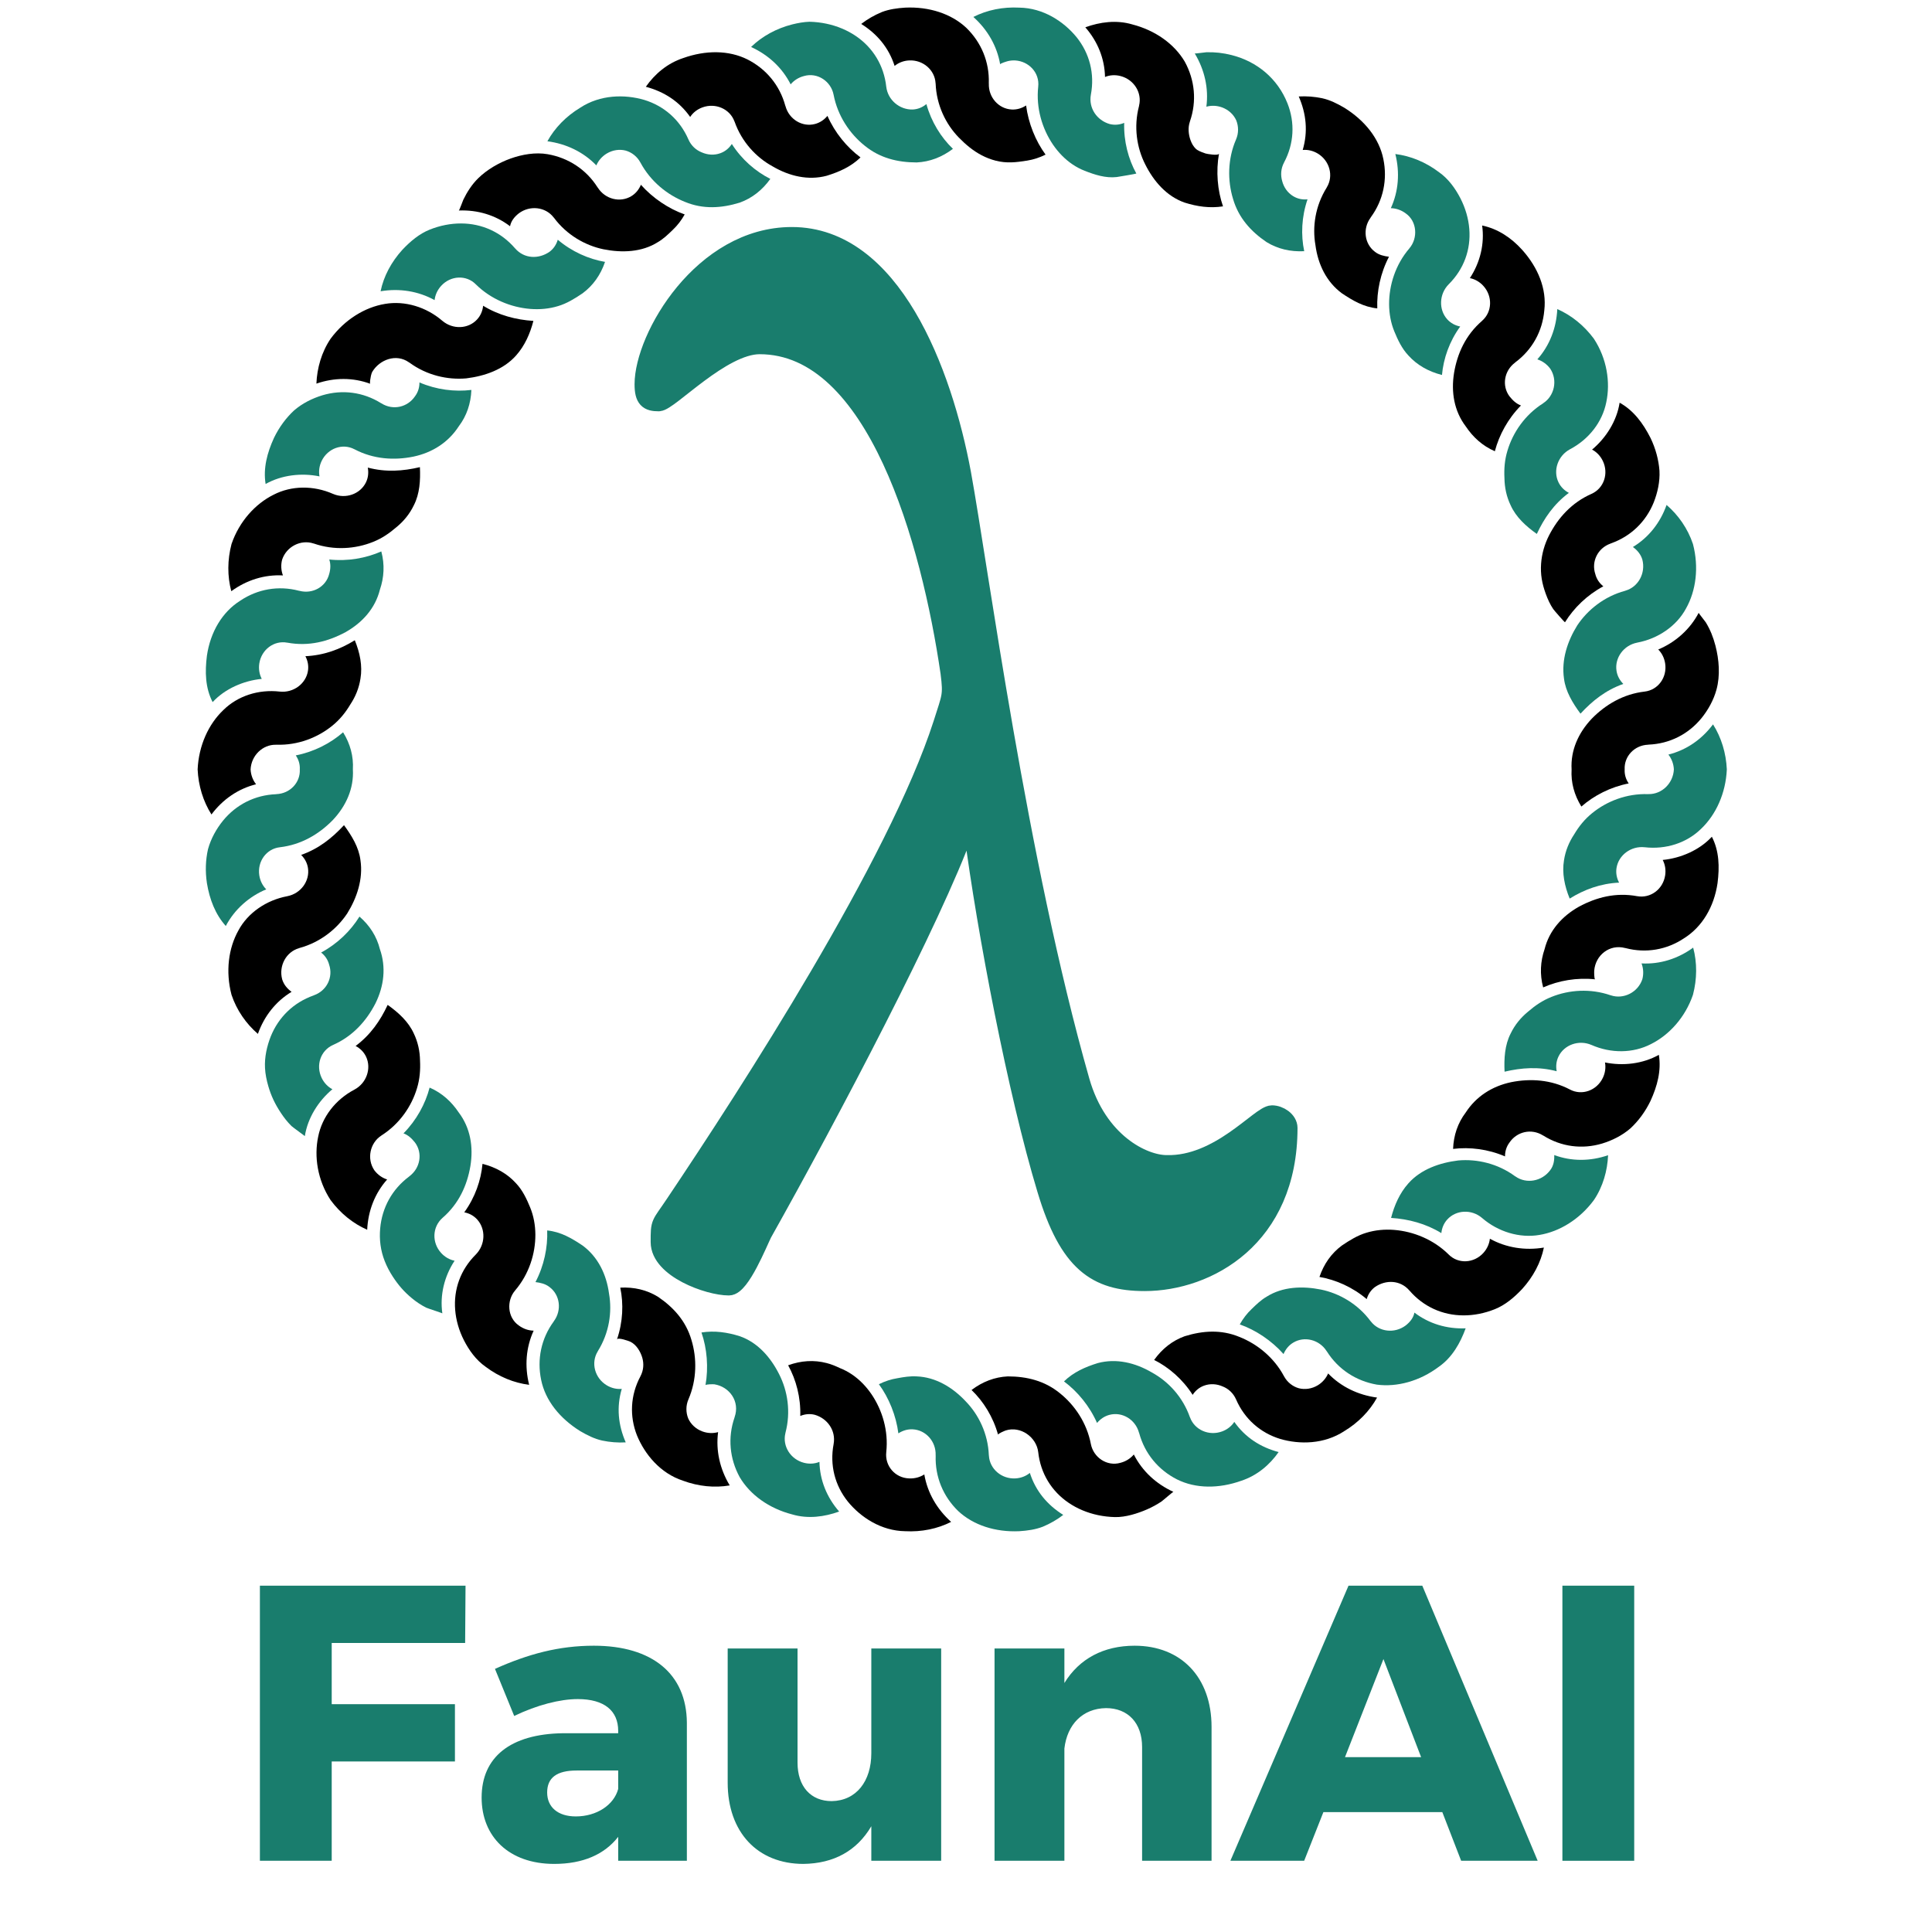 <?xml version="1.0" encoding="UTF-8" standalone="no"?>
<!DOCTYPE svg PUBLIC "-//W3C//DTD SVG 1.1//EN" "http://www.w3.org/Graphics/SVG/1.1/DTD/svg11.dtd">

<!-- Created with Vectornator (http://vectornator.io/) -->
<svg height="100%" stroke-miterlimit="10" style="fill-rule:nonzero;clip-rule:evenodd;stroke-linecap:round;stroke-linejoin:round;" version="1.1" viewBox="0 0 512 512" width="100%" xml:space="preserve" xmlns="http://www.w3.org/2000/svg" xmlns:vectornator="http://vectornator.io" xmlns:xlink="http://www.w3.org/1999/xlink">
<defs>
<clipPath id="TextBounds">
<rect height="120.281" width="512.359" x="0" y="391.123"/>
</clipPath>
</defs>
<g id="Layer-1" vectornator:layerName="Layer 1">
<path d="M442.141 199.972C442.993 201.049 443.523 202.421 443.593 203.904C443.417 207.593 440.398 210.506 436.894 210.444C436.841 210.444 436.793 210.458 436.744 210.453C431.074 210.263 425.809 212.333 421.921 215.505C419.953 217.095 418.435 218.987 417.19 221.084C415.805 223.166 414.86 225.466 414.476 227.968C413.903 231.366 414.635 234.84 415.981 238.135C419.807 235.757 424.167 234.124 429.075 233.907C428.452 232.721 428.183 231.409 428.391 230.046C428.916 226.613 432.239 224.147 435.826 224.529C435.84 224.529 435.853 224.529 435.862 224.529C441.493 225.171 446.996 223.397 450.813 219.64C454.736 215.915 457.344 210.237 457.627 203.904C457.433 199.578 456.17 195.443 453.968 191.963C450.959 195.983 446.885 198.784 442.141 199.972" fill="#197d6d" fill-rule="evenodd" opacity="1" stroke="none"/>
<path d="M439.45 172.122C440.398 173.069 441.065 174.362 441.285 175.833C441.85 179.522 439.397 182.877 435.826 183.278C430.213 183.926 425.482 186.724 421.833 190.458C418.28 194.209 416.197 198.851 416.489 203.904C416.29 207.358 417.177 210.668 419.079 213.745C422.442 210.81 426.802 208.56 431.621 207.619C430.879 206.534 430.482 205.281 430.553 203.904C430.372 200.43 433.139 197.505 436.744 197.355C436.793 197.35 436.841 197.338 436.894 197.333C442.486 197.103 447.45 194.566 450.928 190.299C452.653 188.158 454.11 185.584 454.882 182.766C455.919 178.993 455.57 174.812 454.608 171.097C454.326 170.008 453.977 168.93 453.549 167.884C453.126 166.86 452.627 165.864 452.044 164.919C451.881 164.659 450.129 162.478 450.169 162.408C447.865 166.812 443.96 170.246 439.45 172.122" fill="#000000" fill-rule="evenodd" opacity="1" stroke="none"/>
<path d="M432.733 144.964C433.845 145.749 434.825 146.883 435.24 148.308C436.166 151.883 434.158 155.547 430.791 156.521C430.738 156.538 430.694 156.566 430.641 156.578C425.165 158.065 420.752 161.584 417.98 165.748C415.407 169.898 413.744 174.844 414.476 179.839C414.896 183.264 416.793 186.345 418.845 189.129C422.009 185.709 425.526 182.894 430.195 181.247C429.247 180.294 428.598 179.125 428.391 177.762C427.865 174.323 430.306 170.996 433.849 170.311C433.871 170.308 433.889 170.299 433.911 170.294C439.374 169.27 444.317 165.929 446.824 161.23C449.467 156.521 450.266 150.32 448.651 144.173C447.274 140.065 444.776 136.504 441.66 133.816C439.979 138.551 436.916 142.43 432.733 144.964" fill="#197d6d" fill-rule="evenodd" opacity="1" stroke="none"/>
<path d="M421.917 119.148C423.104 119.774 424.119 120.811 424.763 122.147C426.383 125.516 425.028 129.443 421.736 130.891C416.533 133.185 412.905 137.236 410.518 141.878C409.335 144.181 408.594 146.769 408.408 149.346C408.201 152.232 408.66 154.65 409.631 157.333C410.156 158.772 410.761 160.135 411.621 161.411C411.851 161.751 414.679 164.993 414.741 164.902C417.08 161.123 420.579 157.695 424.9 155.378C423.872 154.563 423.117 153.485 422.777 152.147C421.669 148.86 423.382 145.267 426.802 144.054C426.842 144.042 426.877 144.014 426.921 143.997C432.208 142.13 436.206 138.234 438.262 133.123C439.264 130.568 439.931 127.66 439.776 124.756C439.56 121.884 438.779 118.909 437.402 116.054C435.434 112.187 432.936 108.778 429.216 106.721C428.47 111.536 425.637 116.037 421.917 119.148" fill="#000000" fill-rule="evenodd" opacity="1" stroke="none"/>
<path d="M410.805 97.677L410.805 97.677C412.879 100.741 411.917 104.936 408.991 106.834C408.96 106.857 408.934 106.888 408.898 106.91C404.106 109.951 400.924 114.628 399.49 119.439C398.748 121.867 398.567 124.28 398.695 126.724C398.731 129.219 399.247 131.649 400.346 133.926C401.762 137.069 404.423 139.477 407.27 141.499C409.22 137.329 411.802 133.569 415.765 130.617C414.578 129.986 413.616 129.058 413.016 127.814C411.506 124.685 412.861 120.781 416.043 119.072C416.052 119.067 416.061 119.058 416.074 119.055C421.074 116.416 424.639 111.848 425.685 106.583C426.802 101.315 425.866 95.069 422.393 89.765C419.812 86.279 416.458 83.561 412.698 81.91C412.46 86.945 410.663 91.57 407.411 95.233C408.713 95.649 409.918 96.492 410.805 97.677" fill="#197d6d" fill-rule="evenodd" opacity="1" stroke="none"/>
<path d="M393.104 75.763C395.606 78.512 395.452 82.66 392.791 84.99C392.773 85.007 392.76 85.03 392.738 85.052C388.387 88.821 386.211 93.683 385.346 98.79C384.507 103.909 385.372 108.94 388.422 112.97C390.341 115.833 392.826 118.141 396.153 119.584C397.283 115.268 399.626 110.948 403.073 107.454C401.824 106.998 400.897 106.116 400.037 105.035C397.95 102.254 398.603 98.265 401.493 96.102C401.537 96.071 401.568 96.028 401.612 95.992C406.096 92.648 408.775 87.745 409.256 82.246C409.922 76.583 407.623 70.939 403.391 66.212C400.487 62.992 396.939 60.639 392.782 59.762C393.462 64.602 392.274 69.531 389.534 73.702C390.84 73.963 392.107 74.665 393.104 75.763" fill="#000000" fill-rule="evenodd" opacity="1" stroke="none"/>
<path d="M373.488 65.833C369.799 70.15 368.109 75.573 368.126 80.626C368.14 83.154 368.594 85.599 369.508 87.828C370.426 90.053 371.498 92.365 373.237 94.204C375.549 96.769 378.59 98.478 382.138 99.372C382.535 95.004 384.101 90.475 386.97 86.531C385.659 86.266 384.477 85.652 383.545 84.633C381.215 82.06 381.379 77.917 383.907 75.352C383.912 75.349 383.912 75.349 383.916 75.344C387.963 71.323 389.821 66.111 389.379 60.657C389.159 57.938 388.369 55.18 387.032 52.563C385.681 49.96 383.881 47.397 381.277 45.578C377.817 42.97 373.837 41.324 369.777 40.817C371.008 45.731 370.629 50.707 368.585 55.168C369.945 55.194 371.335 55.657 372.522 56.543C375.584 58.676 375.779 63.128 373.528 65.776C373.51 65.793 373.501 65.816 373.488 65.833" fill="#197d6d" fill-rule="evenodd" opacity="1" stroke="none"/>
<path d="M345.232 39.743C346.551 39.615 347.959 39.929 349.23 40.696C352.394 42.617 353.449 46.628 351.626 49.629C351.604 49.669 351.595 49.708 351.569 49.748C348.563 54.563 347.751 60.093 348.603 64.951C349.283 70.113 351.547 74.721 355.607 77.726C358.497 79.652 361.361 81.358 364.993 81.729C364.83 77.242 365.818 72.405 368.095 68.04C366.838 67.886 365.47 67.59 364.384 66.735C361.599 64.659 361.074 60.625 363.201 57.714C363.237 57.666 363.254 57.612 363.29 57.564C366.591 53.049 367.725 47.559 366.599 42.13C365.492 36.659 361.644 31.901 356.255 28.552C354.384 27.462 352.491 26.5 350.43 26.045C348.36 25.609 346.26 25.446 344.181 25.564C346.176 30.146 346.661 34.89 345.232 39.743" fill="#000000" fill-rule="evenodd" opacity="1" stroke="none"/>
<path d="M319.124 40.546C318.361 40.283 317.43 39.934 316.887 39.414C316.256 38.812 315.823 38.023 315.523 37.216C314.958 35.692 314.777 33.835 315.32 32.277C315.338 32.229 315.338 32.18 315.356 32.136C317.187 26.845 316.653 21.231 313.974 16.337C311.221 11.669 306.199 8.05 300.047 6.466C295.872 5.234 291.508 5.825 287.62 7.233C290.89 10.989 292.734 15.513 292.84 20.398C294.063 19.89 295.501 19.779 296.936 20.15C300.51 21.064 302.695 24.572 301.869 27.969C301.856 28.028 301.86 28.085 301.843 28.138C300.4 33.627 301.256 39.165 303.502 43.575C305.748 48.067 309.19 52.039 313.952 53.694C317.253 54.735 320.603 55.234 324.111 54.687C322.637 50.45 322.213 45.4 323.047 40.702C322.933 41.341 319.839 40.798 319.468 40.671C319.358 40.631 319.243 40.591 319.124 40.546" fill="#000000" fill-rule="evenodd" opacity="1" stroke="none"/>
<path d="M319.702 28.279C321.009 27.909 322.469 27.952 323.864 28.464C325.611 29.104 326.931 30.375 327.615 31.884C328.255 33.485 328.277 35.295 327.566 36.956C325.311 42.161 325.285 47.867 326.772 52.722C328.224 57.697 331.459 61.319 335.655 64.161C338.599 65.966 341.966 66.761 345.629 66.571C344.724 62.28 344.923 57.445 346.507 52.828C345.183 52.956 343.877 52.704 342.699 51.986C341.207 51.077 340.214 49.621 339.79 47.983C339.336 46.407 339.433 44.682 340.289 43.058C342.946 38.071 343.215 32.507 341.198 27.405C338.603 20.838 333.136 16.297 326.375 14.591C325.276 14.311 324.159 14.108 323.03 13.98C321.922 13.861 320.806 13.813 319.693 13.847C319.389 13.858 316.675 14.249 316.618 14.158C319.239 18.517 320.338 23.403 319.702 28.279" fill="#197d6d" fill-rule="evenodd" opacity="1" stroke="none"/>
<path d="M269.081 16.023C272.571 16.245 275.563 19.196 275.135 23.001C274.526 28.645 276.19 34.108 279.045 38.319C280.484 40.424 282.231 42.22 284.235 43.57C285.241 44.249 286.305 44.814 287.434 45.256C290.144 46.319 293.017 47.255 295.938 46.919C296.353 46.871 301.172 46.05 301.141 45.992C299.019 42.144 297.778 37.449 297.924 32.563C296.697 33.072 295.382 33.208 294.045 32.863C290.709 31.881 288.441 28.672 289.094 25.083C290.14 19.541 288.749 14.149 285.316 9.867C281.896 5.683 276.472 2.11 270.118 2.022C265.793 1.793 261.583 2.644 257.951 4.492C261.733 7.886 264.226 12.224 265.056 17.069C265.012 16.801 266.901 16.245 267.126 16.192C267.783 16.037 268.441 15.985 269.081 16.023" fill="#197d6d" fill-rule="evenodd" opacity="1" stroke="none"/>
<path d="M237.082 17.471C238.101 16.625 239.443 16.09 240.921 16.014C244.606 15.825 247.726 18.535 247.933 22.026C247.933 22.082 247.951 22.132 247.955 22.189C248.185 27.859 250.634 32.891 254.081 36.433C255.89 38.291 257.858 39.955 260.175 41.16C261.353 41.77 262.593 42.26 263.882 42.585C266.795 43.323 269.217 43.035 272.196 42.563C273.86 42.299 275.493 41.77 277.086 40.975C274.425 37.352 272.527 32.642 271.927 27.952C270.784 28.69 269.5 29.091 268.119 29.021C264.646 28.848 261.936 25.794 262.051 22.189C262.055 22.132 262.037 22.079 262.042 22.026C262.223 16.435 260.06 11.236 256.071 7.361C252.068 3.623 246.217 1.731 239.884 2.022C237.726 2.163 235.626 2.449 233.666 3.208C231.711 4.02 229.884 5.072 228.229 6.342C232.457 8.985 235.533 12.648 237.082 17.471" fill="#000000" fill-rule="evenodd" opacity="1" stroke="none"/>
<path d="M209.531 22.353C210.401 21.31 211.632 20.517 213.066 20.15C216.658 19.109 220.233 21.584 220.904 25.083C220.908 25.101 220.913 25.115 220.917 25.132C221.989 30.706 225.175 35.428 229.134 38.596C233.137 41.87 237.845 43.044 242.925 43.049C246.38 42.886 249.615 41.655 252.536 39.443C249.368 36.404 246.804 32.286 245.506 27.581C244.482 28.429 243.264 28.954 241.888 29.021C238.406 29.123 235.281 26.504 234.871 23.004C234.871 22.996 234.867 22.987 234.867 22.984C234.253 17.366 231.341 12.617 226.804 9.545C224.54 8.005 221.883 6.885 219.002 6.28C217.559 5.975 216.063 5.799 214.531 5.764C213.022 5.813 211.495 6.085 209.959 6.466C205.749 7.533 201.972 9.603 199.042 12.449C203.658 14.568 207.312 17.969 209.531 22.353" fill="#197d6d" fill-rule="evenodd" opacity="1" stroke="none"/>
<path d="M182.903 30.993C183.627 29.881 184.748 28.973 186.142 28.464C189.611 27.188 193.402 28.857 194.624 32.144C194.642 32.193 194.668 32.229 194.686 32.277C196.579 37.626 200.401 41.712 204.73 44.077C209.17 46.69 214.2 47.878 219.077 46.58C222.382 45.547 225.467 44.223 228.04 41.72C224.434 39.024 221.261 35.202 219.28 30.71C218.406 31.751 217.294 32.52 215.957 32.863C212.594 33.734 209.112 31.62 208.163 28.138C208.146 28.085 208.115 28.037 208.102 27.98C206.628 22.586 203.04 18.266 198.084 15.751C193.133 13.275 186.994 13.261 181.014 15.402C176.884 16.769 173.548 19.572 171.151 22.996C175.984 24.28 180.008 26.88 182.903 30.993" fill="#000000" fill-rule="evenodd" opacity="1" stroke="none"/>
<path d="M160.776 40.696C162.369 39.734 164.183 39.493 165.794 39.903C167.427 40.362 168.874 41.499 169.708 43.063C169.713 43.066 169.722 43.075 169.722 43.08C172.4 48.084 176.849 51.66 181.57 53.522C186.376 55.502 191.213 55.185 196.054 53.694C199.293 52.52 202.016 50.388 204.147 47.409C200.229 45.44 196.566 42.269 193.94 38.155C193.212 39.267 192.206 40.127 190.908 40.599C189.267 41.2 187.51 41.063 185.966 40.376C184.465 39.785 183.159 38.611 182.44 36.956C182.435 36.947 182.431 36.937 182.427 36.928C180.176 31.751 175.984 28.076 170.737 26.475C165.56 24.961 159.069 25.058 153.751 28.552C150.04 30.795 147.03 33.87 145.066 37.436C150.11 38.111 154.62 40.295 158.04 43.83C158.561 42.585 159.51 41.468 160.776 40.696" fill="#197d6d" fill-rule="evenodd" opacity="1" stroke="none"/>
<path d="M137.484 56.543C140.432 54.337 144.541 54.823 146.686 57.581C146.721 57.629 146.769 57.666 146.805 57.714C150.194 62.263 155.066 65.052 159.925 66.059C164.801 67.035 170.088 66.866 174.351 64.161C175.838 63.292 177.096 62.079 178.309 60.899C179.532 59.743 180.582 58.379 181.451 56.826C177.219 55.344 172.992 52.506 169.849 48.967C169.324 50.215 168.486 51.27 167.308 51.986C164.338 53.796 160.375 52.792 158.437 49.748C158.411 49.708 158.38 49.682 158.354 49.643C155.353 44.907 150.626 41.822 145.128 40.865C141.911 40.3 138.358 40.927 135.326 42.008C132.246 43.106 129.082 44.934 126.748 47.219C125.909 48.04 125.168 48.953 124.51 49.92C123.853 50.882 123.283 51.901 122.776 52.948C122.643 53.225 121.73 55.782 121.593 55.785C126.584 55.59 131.293 56.999 135.168 59.955C135.437 58.565 136.319 57.462 137.484 56.543" fill="#000000" fill-rule="evenodd" opacity="1" stroke="none"/>
<path d="M115.172 79.531C115.318 78.195 115.905 76.857 116.902 75.763C119.422 72.992 123.575 72.803 126.09 75.344L126.094 75.349L126.094 75.349C130.093 79.31 135.428 81.456 140.512 81.867C143.062 82.068 145.569 81.83 147.89 81.12C150.225 80.427 152.29 79.148 154.395 77.726C157.171 75.669 159.166 72.854 160.339 69.403C155.993 68.658 151.544 66.69 147.815 63.53C147.44 64.797 146.725 65.909 145.618 66.735C142.749 68.71 138.936 68.614 136.518 65.833C136.505 65.816 136.483 65.802 136.469 65.785C132.793 61.519 127.705 59.231 122.207 59.219C119.453 59.205 116.611 59.757 113.866 60.857C111.125 61.96 108.787 63.91 106.615 66.212C103.707 69.426 101.677 73.194 100.861 77.188C105.87 76.35 110.865 77.153 115.172 79.531" fill="#197d6d" fill-rule="evenodd" opacity="1" stroke="none"/>
<path d="M98.116 101.703C97.9 101.618 98.248 99.791 98.301 99.581C98.394 99.208 98.504 98.786 98.707 98.455C100.631 95.33 104.969 93.618 108.372 96.019C108.416 96.054 108.469 96.071 108.513 96.102C113.089 99.46 118.584 100.713 123.557 100.272C128.389 99.677 133.416 97.983 136.77 94.204C139.069 91.627 140.485 88.41 141.355 85.043C136.752 84.752 132.131 83.539 128.036 81.024C127.891 82.37 127.387 83.609 126.456 84.633C124.122 87.205 120.013 87.392 117.202 84.999C113.001 81.381 107.33 79.629 102.035 80.537C96.717 81.417 91.391 84.664 87.613 89.765C85.195 93.352 84.021 97.564 83.849 101.663C88.593 100.031 93.531 100.008 98.116 101.703" fill="#000000" fill-rule="evenodd" opacity="1" stroke="none"/>
<path d="M84.669 126.248C84.422 124.928 84.599 123.485 85.243 122.147C86.867 118.786 90.786 117.4 93.928 119.058C93.941 119.067 93.95 119.067 93.963 119.072C98.981 121.706 104.444 122.047 109.554 121.013C114.629 119.938 118.844 117.205 121.584 112.97C123.672 110.212 124.779 106.962 124.921 103.335C120.516 103.878 115.662 103.282 111.161 101.35C111.17 102.665 110.799 103.932 109.969 105.035C108.023 107.907 104.201 108.838 101.108 106.91C101.073 106.888 101.033 106.88 100.998 106.857C96.245 103.878 90.707 103.18 85.428 104.756C82.798 105.559 80.137 106.862 77.931 108.772C75.817 110.732 73.981 113.199 72.604 116.054C70.799 119.995 69.714 124.085 70.389 128.265C74.647 125.864 79.912 125.268 84.669 126.248" fill="#197d6d" fill-rule="evenodd" opacity="1" stroke="none"/>
<path d="M74.983 152.492C74.493 151.213 74.391 149.743 74.767 148.308C75.941 144.8 79.758 142.925 83.076 144.023C83.116 144.037 83.16 144.042 83.204 144.054C88.571 145.907 94.206 145.488 98.857 143.613C101.223 142.682 103.191 141.309 105.058 139.708C106.986 138.127 108.562 136.209 109.66 133.926C111.24 130.863 111.443 127.267 111.28 123.799C106.774 124.857 102.251 125.185 97.467 123.918C97.714 125.242 97.586 126.574 96.991 127.814C95.481 130.942 91.585 132.32 88.27 130.891C88.257 130.885 88.244 130.885 88.231 130.877C83.072 128.614 77.242 128.653 72.485 131.115C67.653 133.525 63.412 138.172 61.355 144.173C60.252 148.37 60.23 152.699 61.294 156.676C65.367 153.714 70.093 152.232 74.983 152.492" fill="#000000" fill-rule="evenodd" opacity="1" stroke="none"/>
<path d="M69.37 179.91C68.747 178.727 68.496 177.298 68.716 175.833C69.281 172.147 72.609 169.667 76.095 170.308C76.113 170.311 76.135 170.308 76.157 170.311C81.814 171.358 86.938 170.017 91.563 167.531C96.073 164.993 99.444 161.185 100.671 156.292L100.671 156.288C101.788 153.03 101.982 149.632 101.051 146.133C96.977 147.932 92.145 148.794 87.26 148.274C87.67 149.53 87.613 150.823 87.229 152.147C86.368 155.516 82.851 157.491 79.365 156.578C79.312 156.566 79.259 156.569 79.206 156.552C73.796 155.131 68.297 156.098 63.708 159.16C58.893 162.178 55.764 167.471 54.837 173.754C54.29 178.051 54.392 182.275 56.347 186.065C59.634 182.514 64.55 180.387 69.37 179.91" fill="#197d6d" fill-rule="evenodd" opacity="1" stroke="none"/>
<path d="M67.86 207.836C67.013 206.758 66.483 205.386 66.408 203.904C66.589 200.215 69.603 197.301 73.112 197.364C73.165 197.364 73.209 197.35 73.262 197.355C78.933 197.545 84.197 195.474 88.085 192.302C90.049 190.713 91.571 188.82 92.816 186.724C94.202 184.642 95.146 182.342 95.525 179.839C96.104 176.441 95.371 172.968 94.025 169.672C90.195 172.051 85.839 173.683 80.932 173.9C81.554 175.086 81.823 176.396 81.616 177.762C81.091 181.194 77.763 183.661 74.175 183.278C74.166 183.278 74.153 183.278 74.144 183.278C68.513 182.637 63.01 184.41 59.193 188.167C55.266 191.892 52.662 197.571 52.375 203.904C52.574 208.229 53.836 212.364 56.038 215.845C59.047 211.825 63.121 209.024 67.86 207.836" fill="#000000" fill-rule="evenodd" opacity="1" stroke="none"/>
<path d="M70.557 235.686C69.608 234.738 68.942 233.445 68.716 231.975C68.156 228.286 70.61 224.931 74.144 224.535C74.153 224.535 74.166 224.529 74.175 224.529C79.793 223.881 84.519 221.084 88.173 217.35C91.722 213.599 93.804 208.956 93.517 203.904C93.716 200.447 92.829 197.138 90.923 194.062C87.564 196.998 83.204 199.247 78.385 200.187C79.122 201.273 79.524 202.526 79.449 203.904C79.634 207.377 76.867 210.303 73.262 210.453C73.209 210.458 73.165 210.47 73.112 210.475C67.52 210.704 62.556 213.242 59.078 217.508C57.353 219.649 55.897 222.221 55.124 225.042C54.484 227.848 54.361 230.92 54.837 234.053C55.544 238.329 57.057 242.302 59.837 245.4C62.141 240.996 66.046 237.562 70.557 235.686" fill="#197d6d" fill-rule="evenodd" opacity="1" stroke="none"/>
<path d="M77.273 262.843C76.161 262.059 75.181 260.919 74.767 259.499C73.84 255.924 75.848 252.261 79.215 251.287C79.263 251.268 79.312 251.242 79.365 251.228C84.841 249.742 89.255 246.224 92.026 242.059C94.599 237.91 96.262 232.964 95.525 227.968C95.106 224.543 93.209 221.463 91.161 218.679C87.997 222.099 84.48 224.914 79.811 226.56C80.76 227.513 81.408 228.682 81.616 230.046C82.141 233.485 79.696 236.812 76.157 237.496C76.135 237.5 76.117 237.508 76.095 237.513C70.632 238.537 65.689 241.878 63.182 246.577C60.539 251.287 59.74 257.486 61.355 263.635C62.732 267.742 65.23 271.304 68.346 273.991C70.027 269.256 73.09 265.377 77.273 262.843" fill="#000000" fill-rule="evenodd" opacity="1" stroke="none"/>
<path d="M88.09 288.66C86.902 288.034 85.887 286.996 85.243 285.658C83.624 282.292 84.978 278.365 88.27 276.917C93.473 274.622 97.101 270.571 99.488 265.929C101.792 261.29 102.348 256.272 100.671 251.52C99.833 248.17 97.997 245.276 95.265 242.905C92.926 246.684 89.427 250.113 85.102 252.43C86.135 253.245 86.885 254.322 87.229 255.66C88.337 258.948 86.624 262.54 83.204 263.753C83.16 263.766 83.125 263.793 83.085 263.81C77.798 265.678 73.8 269.573 71.744 274.684C70.742 277.239 70.071 280.147 70.23 283.052C70.314 284.645 70.645 286.255 71.086 287.785C71.854 290.456 72.887 292.58 74.418 294.908C75.239 296.158 76.166 297.341 77.229 298.396C77.538 298.704 80.795 301.043 80.786 301.087C81.532 296.272 84.365 291.771 88.09 288.66" fill="#197d6d" fill-rule="evenodd" opacity="1" stroke="none"/>
<path d="M99.201 310.13C97.123 307.067 98.089 302.869 101.011 300.973C101.046 300.95 101.073 300.919 101.108 300.897C105.896 297.856 109.082 293.179 110.516 288.368C111.253 285.941 111.434 283.528 111.311 281.083C111.276 278.589 110.755 276.158 109.66 273.881C108.239 270.738 105.578 268.328 102.736 266.308C100.786 270.478 98.204 274.238 94.241 277.191C95.428 277.822 96.39 278.749 96.991 279.992C98.495 283.123 97.141 287.027 93.963 288.736C93.95 288.739 93.946 288.749 93.932 288.753C88.932 291.392 85.367 295.96 84.321 301.224C83.204 306.493 84.14 312.738 87.613 318.042C90.195 321.528 93.549 324.246 97.308 325.898C97.547 320.862 99.343 316.237 102.595 312.574C101.293 312.159 100.089 311.316 99.201 310.13" fill="#000000" fill-rule="evenodd" opacity="1" stroke="none"/>
<path d="M116.902 332.045C114.4 329.296 114.554 325.146 117.268 322.755C121.62 318.987 123.791 314.124 124.66 309.018C125.499 303.898 124.634 298.868 121.584 294.838C119.665 291.974 117.18 289.666 113.853 288.223C112.723 292.54 110.38 296.86 106.929 300.354C108.182 300.809 109.109 301.692 109.969 302.772C112.057 305.553 111.404 309.542 108.513 311.705C108.469 311.737 108.438 311.779 108.394 311.816C103.91 315.16 101.231 320.063 100.75 325.562C100.49 328.527 100.852 331.395 101.942 334.175C102.511 335.632 103.244 337.018 104.1 338.329C105.565 340.571 107.061 342.305 109.14 344.031C110.309 345.002 111.576 345.853 112.935 346.537C113.332 346.735 117.215 347.992 117.224 348.046C116.545 343.205 117.732 338.275 120.472 334.105C119.166 333.845 117.899 333.143 116.902 332.045" fill="#197d6d" fill-rule="evenodd" opacity="1" stroke="none"/>
<path d="M136.518 341.974C140.207 337.658 141.897 332.235 141.88 327.182C141.862 324.653 141.412 322.207 140.494 319.98C139.581 317.754 138.504 315.443 136.77 313.602C134.453 311.038 131.417 309.33 127.868 308.435C127.467 312.804 125.9 317.332 123.036 321.276C124.347 321.541 125.53 322.15 126.456 323.174C128.791 325.748 128.628 329.89 126.094 332.455L126.094 332.459L126.094 332.459C122.039 336.484 120.185 341.695 120.627 347.151C120.847 349.869 121.637 352.628 122.974 355.245C124.32 357.847 126.125 360.411 128.725 362.229C132.189 364.837 136.169 366.484 140.229 366.991C138.998 362.074 139.378 357.106 141.421 352.64C140.062 352.614 138.672 352.15 137.484 351.262C134.422 349.132 134.228 344.679 136.478 342.031C136.496 342.014 136.505 341.991 136.518 341.974" fill="#000000" fill-rule="evenodd" opacity="1" stroke="none"/>
<path d="M164.775 368.063C163.455 368.192 162.043 367.878 160.776 367.11C157.612 365.191 156.557 361.18 158.38 358.178C158.402 358.139 158.411 358.099 158.437 358.059C161.443 353.245 162.255 347.715 161.403 342.857C160.719 337.692 158.46 333.086 154.395 330.08C151.509 328.156 148.645 326.45 145.013 326.079C145.176 330.566 144.188 335.403 141.906 339.768C143.168 339.921 144.536 340.218 145.618 341.073C148.407 343.148 148.932 347.18 146.805 350.094C146.769 350.142 146.747 350.195 146.712 350.244C143.416 354.758 142.281 360.248 143.407 365.675C144.514 371.148 148.363 375.901 153.751 379.256C155.622 380.345 157.515 381.307 159.576 381.762C161.646 382.198 163.746 382.362 165.825 382.243C163.83 377.661 163.34 372.917 164.775 368.063" fill="#197d6d" fill-rule="evenodd" opacity="1" stroke="none"/>
<path d="M190.304 379.528C188.998 379.899 187.537 379.856 186.142 379.344C184.395 378.704 183.075 377.432 182.391 375.923C181.747 374.32 181.729 372.512 182.44 370.852C184.69 365.644 184.717 359.938 183.234 355.084C181.778 350.111 178.548 346.489 174.351 343.646C171.403 341.841 168.04 341.047 164.377 341.236C165.282 345.525 165.083 350.362 163.499 354.979C163.724 354.331 166.659 355.38 167.047 355.57C168.627 356.329 169.739 358.173 170.216 359.824C170.666 361.4 170.573 363.126 169.713 364.75C167.056 369.737 166.791 375.301 168.808 380.407C170.856 385.375 174.955 390.433 181.014 392.405C185.083 393.91 189.368 394.343 193.384 393.65C190.767 389.29 189.664 384.405 190.304 379.528" fill="#000000" fill-rule="evenodd" opacity="1" stroke="none"/>
<path d="M213.066 387.658C209.496 386.744 207.312 383.236 208.132 379.837C208.15 379.78 208.146 379.723 208.163 379.669C209.606 374.181 208.746 368.642 206.504 364.232C204.258 359.74 200.816 355.768 196.054 354.113C192.753 353.072 189.404 352.574 185.895 353.121C187.369 357.358 187.793 362.405 186.959 367.101C187.012 366.815 189.064 366.818 189.324 366.858C193.358 367.511 196.125 371.423 194.686 375.53C194.668 375.579 194.668 375.624 194.651 375.672C192.819 380.962 193.353 386.577 196.032 391.471C198.786 396.139 203.803 399.757 209.959 401.341C214.13 402.574 218.494 401.983 222.386 400.574C219.116 396.818 217.272 392.295 217.161 387.409C215.943 387.918 214.505 388.028 213.066 387.658" fill="#197d6d" fill-rule="evenodd" opacity="1" stroke="none"/>
<path d="M240.921 391.793C237.183 391.669 234.46 388.452 234.871 384.829C234.871 384.82 234.871 384.812 234.871 384.806C235.48 379.163 233.816 373.698 230.957 369.488C229.522 367.384 227.775 365.593 225.771 364.238C224.765 363.558 223.697 362.993 222.567 362.552C221.46 362.023 220.304 361.536 219.077 361.228C215.74 360.354 212.298 360.566 208.865 361.814C210.988 365.663 212.228 370.359 212.082 375.244C213.305 374.736 214.624 374.6 215.957 374.943C219.297 375.927 221.566 379.135 220.917 382.676C220.913 382.693 220.917 382.71 220.913 382.724C219.862 388.266 221.257 393.658 224.69 397.94C228.11 402.122 233.534 405.698 239.884 405.785C244.213 406.015 248.423 405.163 252.055 403.315C248.273 399.921 245.78 395.582 244.95 390.738C243.812 391.474 242.404 391.867 240.921 391.793" fill="#000000" fill-rule="evenodd" opacity="1" stroke="none"/>
<path d="M272.92 390.336C271.905 391.183 270.563 391.717 269.081 391.793C265.4 391.983 262.28 389.273 262.073 385.782C262.068 385.725 262.055 385.675 262.051 385.618C261.821 379.947 259.372 374.917 255.925 371.373C252.448 367.658 247.978 364.953 242.925 364.758C241.199 364.648 239.478 364.931 237.81 365.243C236.146 365.508 234.513 366.037 232.916 366.832C235.577 370.455 237.479 375.163 238.079 379.856C239.222 379.118 240.506 378.716 241.888 378.787C245.361 378.959 248.07 382.014 247.955 385.618C247.951 385.675 247.969 385.725 247.964 385.782C247.783 391.372 249.946 396.572 253.935 400.447C257.938 404.184 263.785 406.077 270.118 405.785C272.28 405.644 274.381 405.358 276.34 404.599C278.295 403.788 280.122 402.736 281.772 401.466C277.545 398.823 274.473 395.16 272.92 390.336" fill="#197d6d" fill-rule="evenodd" opacity="1" stroke="none"/>
<path d="M300.475 385.455C299.605 386.496 298.374 387.29 296.936 387.658C293.348 388.699 289.773 386.223 289.089 382.676C288.017 377.101 284.831 372.379 280.872 369.211C276.87 365.936 272.161 364.763 267.082 364.758C263.626 364.922 260.391 366.153 257.47 368.363C260.639 371.404 263.202 375.522 264.5 380.226C264.416 379.935 266.309 379.154 266.552 379.078C270.466 377.842 274.672 380.84 275.14 384.824C275.749 390.442 278.666 395.191 283.202 398.261C285.466 399.802 288.123 400.923 291.004 401.528C292.448 401.831 293.944 402.009 295.47 402.043C298.264 402.11 301.49 401.09 304.023 399.983C305.342 399.404 306.613 398.713 307.809 397.909C308.14 397.689 310.859 395.31 310.965 395.358C306.349 393.239 302.695 389.837 300.475 385.455" fill="#000000" fill-rule="evenodd" opacity="1" stroke="none"/>
<path d="M327.103 376.815C326.379 377.927 325.254 378.835 323.864 379.344C320.391 380.619 316.604 378.951 315.382 375.663C315.364 375.615 315.338 375.579 315.32 375.53C313.427 370.181 309.605 366.096 305.272 363.729C300.837 361.117 295.806 359.93 290.929 361.228C287.624 362.26 284.539 363.584 281.967 366.086C285.572 368.783 288.745 372.605 290.726 377.097C291.6 376.056 292.712 375.287 294.045 374.943C297.412 374.074 300.894 376.187 301.843 379.669C301.86 379.723 301.891 379.771 301.905 379.828C303.374 385.222 306.966 389.542 311.918 392.057C316.874 394.532 323.012 394.546 328.992 392.405C333.122 391.038 336.459 388.235 338.85 384.812C334.023 383.527 329.998 380.928 327.103 376.815" fill="#197d6d" fill-rule="evenodd" opacity="1" stroke="none"/>
<path d="M349.23 367.11C347.637 368.073 345.819 368.314 344.212 367.904C342.575 367.446 341.132 366.306 340.293 364.744C340.293 364.741 340.285 364.732 340.28 364.727C337.606 359.723 333.158 356.147 328.431 354.286C323.63 352.305 318.789 352.622 313.952 354.113C310.709 355.287 307.99 357.42 305.859 360.399C309.777 362.365 313.44 365.539 316.066 369.652C316.79 368.54 317.8 367.68 319.093 367.208C320.735 366.608 322.496 366.744 324.04 367.432C325.541 368.023 326.843 369.197 327.566 370.852C327.571 370.861 327.575 370.871 327.58 370.88C329.83 376.056 334.023 379.731 339.27 381.333C344.446 382.846 350.938 382.75 356.255 379.256C359.967 377.013 362.972 373.938 364.94 370.371C359.892 369.697 355.386 367.511 351.966 363.977C351.441 365.222 350.496 366.337 349.23 367.11" fill="#000000" fill-rule="evenodd" opacity="1" stroke="none"/>
<path d="M372.522 351.262L372.522 351.262C369.574 353.469 365.461 352.984 363.321 350.226C363.285 350.178 363.237 350.142 363.201 350.094C359.812 345.544 354.94 342.755 350.082 341.749C345.205 340.773 339.918 340.942 335.655 343.646C334.164 344.515 332.91 345.729 331.697 346.908C330.475 348.065 329.424 349.428 328.555 350.981C332.783 352.464 337.015 355.301 340.152 358.84C340.682 357.592 341.52 356.537 342.699 355.822C345.669 354.012 349.631 355.013 351.569 358.059C351.591 358.099 351.626 358.125 351.648 358.165C354.649 362.9 359.38 365.986 364.878 366.942C370.205 367.64 376.207 366.042 381.277 362.229C384.856 359.757 387.019 355.856 388.413 352.023C383.422 352.215 378.713 350.809 374.834 347.853C374.569 349.242 373.687 350.345 372.522 351.262" fill="#197d6d" fill-rule="evenodd" opacity="1" stroke="none"/>
<path d="M394.834 328.275C394.688 329.613 394.101 330.95 393.104 332.045C390.584 334.815 386.432 335.005 383.916 332.464C383.916 332.464 383.907 332.459 383.907 332.455C379.914 328.495 374.578 326.351 369.494 325.941C366.944 325.737 364.437 325.977 362.116 326.687C359.777 327.38 357.716 328.659 355.607 330.08C352.835 332.136 350.841 334.953 349.667 338.404C354.014 339.149 358.462 341.118 362.191 344.277C362.562 343.01 363.281 341.895 364.384 341.073C367.257 339.097 371.07 339.194 373.488 341.974C373.501 341.991 373.523 342.006 373.537 342.023C377.213 346.289 382.301 348.575 387.8 348.589C390.553 348.603 393.395 348.051 396.14 346.951C398.881 345.848 401.22 343.898 403.391 341.595C406.299 338.382 408.325 334.614 409.145 330.619C404.137 331.457 399.141 330.654 394.834 328.275" fill="#000000" fill-rule="evenodd" opacity="1" stroke="none"/>
<path d="M411.89 306.105C411.952 307.455 411.727 308.964 410.805 310.13C408.598 313.086 404.494 313.805 401.634 311.785C401.586 311.754 401.537 311.737 401.493 311.705C396.917 308.347 391.418 307.092 386.445 307.534C381.617 308.13 376.591 309.825 373.237 313.602C370.933 316.179 369.521 319.397 368.651 322.759C373.254 323.055 377.875 324.269 381.97 326.784C382.116 325.438 382.619 324.198 383.545 323.174C385.884 320.602 389.993 320.416 392.738 322.755C392.755 322.773 392.782 322.79 392.8 322.809C397.005 326.427 402.671 328.179 407.972 327.27C413.289 326.391 418.616 323.143 422.393 318.042C424.812 314.453 425.985 310.244 426.158 306.144C421.414 307.777 416.471 307.799 411.89 306.105" fill="#197d6d" fill-rule="evenodd" opacity="1" stroke="none"/>
<path d="M425.337 281.559C425.584 282.879 425.403 284.323 424.763 285.658C423.139 289.021 419.22 290.408 416.078 288.749C416.065 288.739 416.052 288.739 416.043 288.73C411.025 286.101 405.562 285.76 400.447 286.792C395.377 287.87 391.162 290.602 388.422 294.838C386.334 297.596 385.222 300.844 385.081 304.472C389.49 303.929 394.344 304.52 398.845 306.458C398.837 305.143 399.207 303.876 400.037 302.772C401.983 299.9 405.805 298.97 408.898 300.897C408.934 300.919 408.973 300.928 409.009 300.95C413.761 303.929 419.3 304.625 424.578 303.05C427.208 302.249 429.869 300.945 432.075 299.035C434.189 297.075 436.025 294.608 437.402 291.754C439.207 287.813 440.292 283.722 439.617 279.542C435.354 281.943 430.094 282.54 425.337 281.559" fill="#000000" fill-rule="evenodd" opacity="1" stroke="none"/>
<path d="M435.023 255.315C435.513 256.595 435.61 258.065 435.24 259.499C434.066 263.007 430.248 264.883 426.93 263.785C426.886 263.771 426.842 263.766 426.802 263.753C421.436 261.899 415.796 262.319 411.149 264.195C408.783 265.126 406.815 266.493 404.949 268.099C403.02 269.68 401.445 271.604 400.346 273.881C398.766 276.943 398.563 280.54 398.726 284.009C403.232 282.95 407.755 282.623 412.535 283.89C412.292 282.566 412.415 281.233 413.016 279.992C414.525 276.86 418.422 275.488 421.736 276.917C421.749 276.922 421.762 276.922 421.775 276.931C426.934 279.194 432.764 279.154 437.521 276.693C442.353 274.283 446.594 269.635 448.651 263.635C449.754 259.437 449.776 255.108 448.708 251.132C444.635 254.093 439.909 255.576 435.023 255.315" fill="#197d6d" fill-rule="evenodd" opacity="1" stroke="none"/>
<path d="M440.637 227.898C441.259 229.08 441.51 230.509 441.285 231.975C440.725 235.66 437.397 238.139 433.849 237.496C428.192 236.45 423.068 237.791 418.444 240.275C413.933 242.812 410.562 246.622 409.335 251.52C408.219 254.777 408.02 258.175 408.951 261.674C413.029 259.873 417.861 259.013 422.742 259.534C422.433 259.499 422.464 257.451 422.486 257.205C422.826 253.135 426.537 250.153 430.641 251.228C430.694 251.242 430.747 251.239 430.8 251.256C436.21 252.676 441.709 251.709 446.294 248.648C451.113 245.624 454.238 240.337 455.164 234.053C455.716 229.754 455.614 225.531 453.659 221.742C450.372 225.293 445.456 227.42 440.637 227.898" fill="#000000" fill-rule="evenodd" opacity="1" stroke="none"/>
<path d="M209.846 62.663C186.182 62.663 170.665 89.43 170.665 101.844C170.665 105.723 171.829 106.499 174.544 106.499C177.26 106.499 191.225 91.37 201.312 91.37C232.346 91.37 246.7 143.741 251.743 178.267C252.519 184.474 252.131 184.474 249.803 191.844C237.777 229.086 198.596 289.603 178.812 319.086C174.932 324.905 174.932 323.741 174.932 329.172C174.932 336.155 187.734 340.81 193.165 340.81C196.269 340.81 200.924 329.172 202.087 326.845C219.932 295.034 247.088 243.439 255.622 219.775C256.398 217.836 257.562 218.224 257.95 220.163C261.441 246.931 269.588 289.603 277.346 315.207C283.165 334.603 290.536 339.646 303.338 339.646C320.019 339.646 341.355 328.008 341.355 298.913C341.355 296.974 339.027 295.422 337.088 295.422C333.984 295.422 323.122 309 309.157 308.612C302.95 308.612 290.924 302.793 286.269 286.5C269.588 227.922 259.501 151.111 254.846 125.508C249.803 98.353 236.225 62.663 209.846 62.663Z" fill="#197d6d" fill-rule="evenodd" opacity="1" stroke="#197d6d" stroke-linecap="butt" stroke-linejoin="miter" stroke-width="5"/>
<g fill="#197d6d" opacity="1" stroke="none">
<path clip-path="url(#TextBounds)" d="M68.875 420.219L68.875 493.123L87.907 493.123L87.907 466.811L120.563 466.811L120.563 451.627L87.907 451.627L87.907 435.403L123.267 435.403L123.371 420.219L68.875 420.219Z" fill-rule="evenodd"/>
<path clip-path="url(#TextBounds)" d="M157.379 436.131C148.123 436.131 140.011 438.315 131.171 442.267L136.267 454.747C142.299 451.835 148.435 450.275 153.115 450.275C160.187 450.275 163.827 453.395 163.827 458.699L163.827 459.323L149.163 459.323C135.227 459.531 127.635 465.667 127.635 476.379C127.635 486.675 134.811 493.955 146.875 493.955C154.467 493.955 160.187 491.459 163.827 486.779L163.827 493.123L182.027 493.123L182.027 456.515C181.923 443.619 172.875 436.131 157.379 436.131ZM152.595 481.371C147.811 481.371 145.003 478.875 145.003 475.027C145.003 471.075 147.603 469.203 152.803 469.203L163.827 469.203L163.827 474.091C162.683 478.355 158.107 481.371 152.595 481.371Z" fill-rule="evenodd"/>
<path clip-path="url(#TextBounds)" d="M230.907 436.859L230.907 464.627C230.907 472.011 226.955 477.211 220.403 477.315C214.891 477.315 211.355 473.467 211.355 467.123L211.355 436.859L192.843 436.859L192.843 472.427C192.843 485.531 200.747 493.955 212.915 493.955C220.923 493.851 227.059 490.523 230.907 483.971L230.907 493.123L249.419 493.123L249.419 436.859L230.907 436.859Z" fill-rule="evenodd"/>
<path clip-path="url(#TextBounds)" d="M300.691 436.131C292.475 436.131 286.027 439.563 282.075 446.011L282.075 436.859L263.563 436.859L263.563 493.123L282.075 493.123L282.075 463.379C282.803 457.035 286.859 452.771 293.099 452.667C298.923 452.667 302.667 456.619 302.667 462.963L302.667 493.123L321.075 493.123L321.075 457.659C321.075 444.451 312.963 436.131 300.691 436.131Z" fill-rule="evenodd"/>
<path clip-path="url(#TextBounds)" d="M387.219 493.123L407.499 493.123L376.923 420.219L357.371 420.219L326.067 493.123L345.619 493.123L350.715 480.227L382.227 480.227L387.219 493.123ZM356.435 465.667L366.627 439.667L376.611 465.667L356.435 465.667Z" fill-rule="evenodd"/>
<path clip-path="url(#TextBounds)" d="M414.051 420.219L414.051 493.123L433.083 493.123L433.083 420.219L414.051 420.219Z" fill-rule="evenodd"/>
</g>
</g>
</svg>
